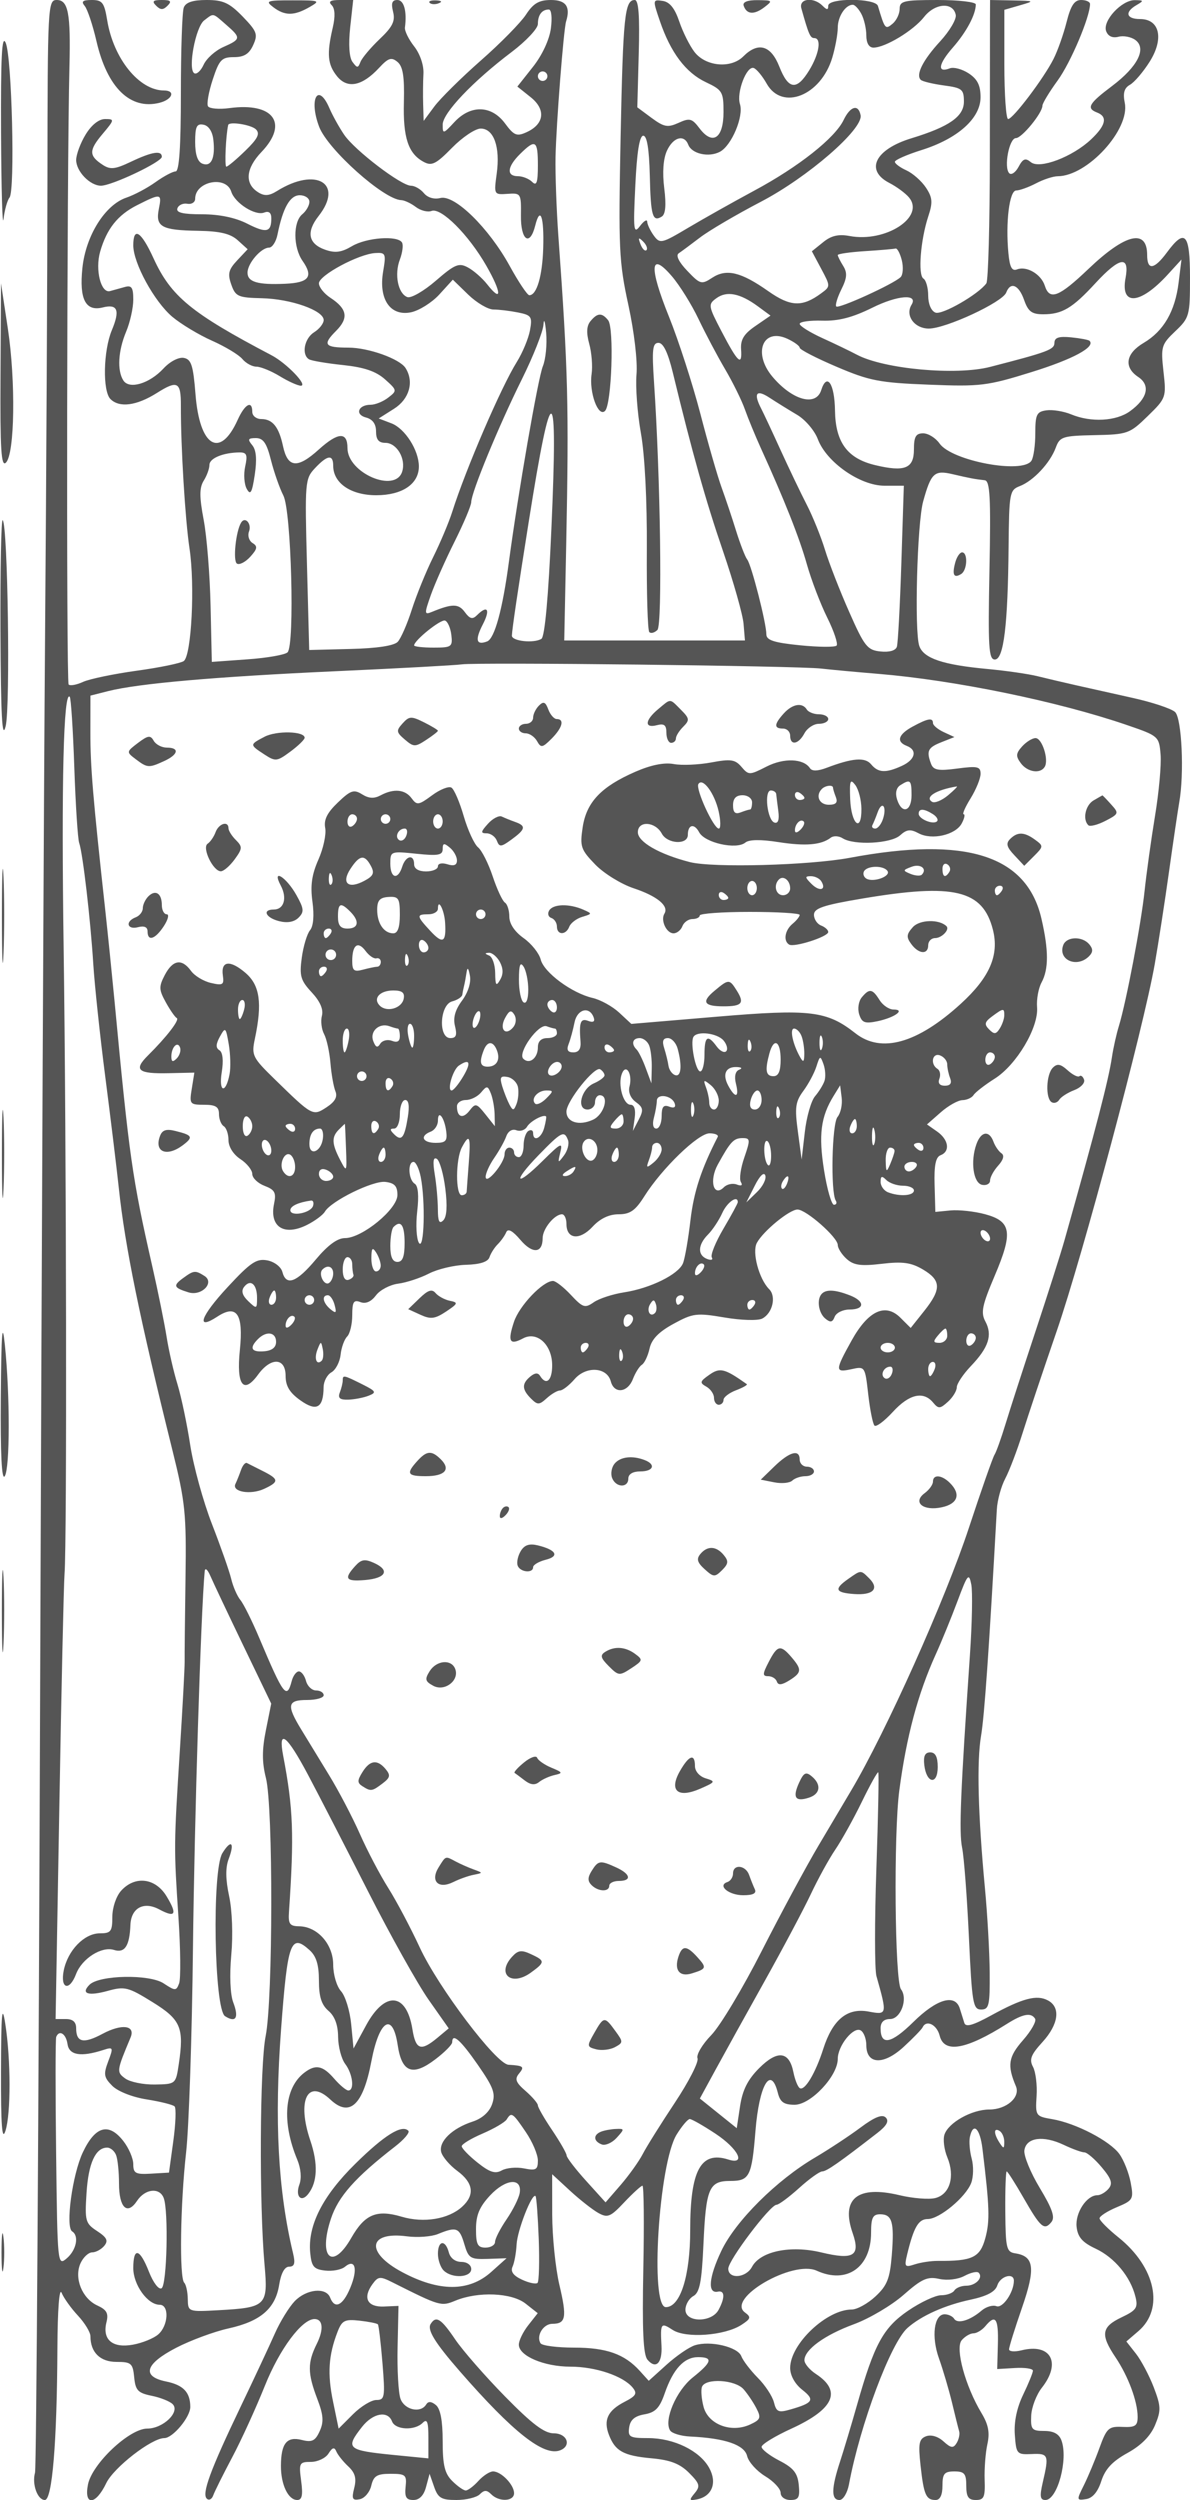 <svg xmlns="http://www.w3.org/2000/svg" version="1.0" width="250" height="525" viewBox="0 0 250 525" preserveAspectRatio="xMidYMid meet">
<g transform="translate(0,525) scale(0.01,-0.01)" fill="#555555" stroke="none">
<path d="M997 48825 c-2 -2021 -24 -6352 -50 -9625 -26 -3272 -73 -13262 -104 -22200 -31 -8938 -79 -16329 -107 -16425 -68 -242 51 -575 206 -575 155 0 255 1201 264 3190 4 813 40 1280 89 1160 45 -110 200 -326 344 -480 143 -154 261 -348 261 -432 0 -337 204 -538 547 -538 310 0 343 -29 372 -321 26 -276 79 -332 365 -390 184 -37 383 -116 443 -176 163 -163 -200 -513 -533 -513 -376 0 -1160 -739 -1246 -1175 -89 -452 163 -435 383 27 157 329 954 948 1221 948 179 0 548 443 546 656 -2 308 -147 459 -510 533 -519 106 -440 369 212 707 303 157 798 340 1100 407 674 149 985 416 1065 916 39 243 114 381 209 381 112 0 133 69 84 275 -317 1321 -396 2794 -253 4710 137 1837 203 2020 599 1662 141 -128 196 -308 196 -640 0 -339 54 -508 200 -634 133 -113 201 -298 203 -547 2 -207 69 -463 150 -570 158 -209 199 -556 65 -556 -45 0 -180 112 -299 250 -240 276 -389 305 -628 122 -419 -322 -476 -1032 -146 -1825 77 -184 94 -388 45 -521 -92 -249 37 -388 185 -200 195 248 210 635 44 1124 -285 843 -57 1309 421 860 405 -381 688 -118 862 802 166 873 447 1046 553 341 86 -577 314 -663 793 -297 194 147 352 307 352 356 0 204 174 51 540 -476 330 -476 376 -601 298 -824 -58 -165 -209 -300 -407 -365 -431 -140 -719 -419 -662 -640 26 -100 179 -279 339 -397 339 -250 372 -506 99 -753 -286 -260 -805 -345 -1268 -208 -527 156 -775 52 -1058 -443 -400 -700 -701 -418 -428 402 154 466 511 867 1344 1513 191 147 318 297 282 333 -136 137 -504 -92 -1114 -693 -690 -679 -1002 -1297 -948 -1870 28 -290 75 -346 314 -373 155 -18 342 18 416 80 218 180 276 -50 111 -444 -156 -373 -325 -455 -422 -204 -85 223 -498 181 -745 -75 -118 -124 -305 -427 -415 -675 -109 -247 -435 -945 -725 -1550 -636 -1328 -816 -1820 -706 -1922 45 -43 105 -13 134 67 28 80 207 439 398 799 191 359 500 1037 688 1505 308 770 778 1401 1043 1401 177 0 197 -219 49 -517 -199 -398 -197 -620 8 -1158 130 -341 141 -483 51 -680 -93 -205 -161 -238 -376 -184 -315 79 -436 -71 -438 -543 -2 -394 152 -718 342 -718 102 0 123 102 83 400 -50 377 -39 400 205 400 142 0 308 79 369 175 83 131 124 142 165 44 30 -71 142 -212 249 -312 145 -135 178 -251 127 -454 -58 -229 -39 -267 115 -237 101 19 211 147 243 285 49 206 119 249 405 249 317 0 343 -23 316 -275 -22 -215 14 -275 164 -275 126 0 219 95 266 275 l74 275 96 -275 c81 -233 152 -275 467 -275 205 0 426 54 492 120 93 93 147 93 240 0 166 -166 480 -151 480 23 0 177 -270 457 -442 457 -70 0 -208 -90 -308 -200 -100 -110 -219 -200 -265 -200 -47 0 -175 90 -285 200 -158 158 -200 333 -200 838 0 427 -47 676 -141 755 -97 80 -162 84 -206 12 -117 -189 -455 -113 -539 120 -44 124 -72 613 -61 1088 l19 863 -307 -13 c-349 -15 -449 183 -239 471 121 165 158 168 428 32 990 -497 1013 -504 1313 -380 476 197 1183 168 1475 -62 l255 -201 -198 -252 c-110 -139 -199 -323 -199 -409 0 -236 529 -462 1083 -462 526 0 1104 -194 1307 -438 103 -125 75 -175 -171 -302 -351 -181 -445 -380 -327 -690 131 -343 305 -440 892 -494 399 -36 599 -113 792 -306 225 -226 240 -280 119 -426 -122 -147 -116 -163 47 -131 319 63 430 350 256 663 -199 359 -742 624 -1280 624 -390 0 -429 22 -400 224 23 159 117 240 322 275 230 40 318 133 426 444 176 508 406 757 699 757 322 0 295 -102 -110 -426 -349 -278 -615 -901 -476 -1115 39 -60 228 -117 421 -126 733 -35 1139 -174 1196 -410 30 -124 200 -314 379 -423 179 -108 325 -265 325 -349 0 -86 89 -151 206 -151 172 0 201 53 175 316 -24 249 -110 357 -406 510 -206 106 -375 237 -375 290 0 53 281 225 625 382 896 410 1066 788 517 1148 -133 87 -242 217 -242 289 0 222 424 530 1039 756 324 119 794 397 1044 617 382 336 501 390 747 335 171 -37 393 -11 532 63 131 70 265 101 298 67 102 -101 -61 -273 -260 -273 -104 0 -216 -45 -250 -100 -34 -55 -159 -100 -279 -100 -119 0 -431 -146 -692 -324 -524 -358 -713 -706 -1073 -1976 -117 -412 -279 -952 -360 -1200 -183 -560 -186 -800 -9 -800 75 0 164 146 198 325 236 1264 880 2981 1233 3291 291 256 783 476 1323 591 347 75 519 167 561 300 62 195 348 275 348 98 0 -242 -235 -585 -366 -535 -78 30 -219 -12 -313 -93 -240 -206 -504 -285 -574 -173 -32 53 -123 96 -201 96 -224 0 -284 -468 -119 -929 83 -232 205 -646 272 -921 66 -275 134 -549 152 -609 17 -60 -8 -171 -54 -246 -70 -113 -119 -106 -276 36 -116 105 -261 147 -367 107 -147 -57 -165 -152 -115 -611 68 -619 115 -727 317 -727 93 0 144 105 144 300 0 253 39 300 250 300 211 0 250 -47 250 -300 0 -234 44 -300 201 -300 172 0 198 61 185 425 -8 234 18 571 58 750 53 242 21 409 -124 650 -340 565 -557 1360 -417 1529 67 80 178 146 247 146 69 0 182 68 250 150 214 258 278 168 264 -375 l-14 -525 375 22 c206 12 375 -13 375 -56 0 -43 -92 -270 -205 -504 -133 -275 -195 -573 -175 -843 29 -403 42 -418 355 -404 353 16 366 -18 233 -590 -69 -298 -58 -375 55 -375 252 0 482 855 337 1250 -50 137 -165 200 -362 200 -260 0 -287 31 -274 321 8 176 109 441 225 588 413 525 186 939 -430 784 -143 -35 -260 -26 -260 21 -1 47 121 438 270 868 290 837 259 1088 -141 1148 -184 28 -202 107 -208 875 -4 465 10 845 29 845 20 0 177 -247 350 -548 362 -632 438 -699 588 -517 83 100 24 275 -243 718 -194 322 -340 678 -323 791 38 269 396 318 826 114 183 -87 379 -158 434 -158 56 0 219 -140 363 -311 205 -244 237 -342 147 -450 -64 -77 -171 -139 -238 -139 -225 0 -469 -373 -435 -666 24 -214 122 -326 398 -455 398 -187 733 -589 837 -1007 59 -233 23 -287 -293 -437 -421 -201 -445 -362 -126 -837 270 -402 466 -929 466 -1253 0 -189 -51 -222 -318 -210 -291 14 -332 -24 -484 -442 -91 -252 -239 -604 -327 -782 -157 -314 -156 -323 46 -292 136 20 247 151 320 379 82 253 232 414 549 589 288 159 484 356 580 585 128 308 125 394 -27 794 -95 247 -263 564 -374 706 l-202 257 255 219 c545 469 360 1339 -417 1964 -221 177 -401 358 -401 403 0 45 163 150 361 233 345 144 358 168 293 518 -38 201 -144 471 -237 599 -199 276 -918 650 -1413 733 -346 59 -353 70 -327 484 15 233 -19 509 -75 614 -83 155 -44 255 198 520 340 372 388 730 116 875 -234 126 -533 47 -1192 -314 -385 -211 -536 -253 -565 -158 -22 72 -65 210 -96 306 -100 310 -484 197 -975 -287 -467 -459 -688 -502 -688 -132 0 127 69 194 198 194 226 0 382 426 230 626 -130 172 -156 3260 -35 4174 151 1137 389 2025 762 2850 125 275 332 782 461 1127 212 567 239 601 289 350 30 -152 17 -817 -28 -1477 -198 -2891 -232 -3721 -165 -4050 40 -193 104 -1036 143 -1875 65 -1395 86 -1525 257 -1525 166 0 185 84 180 775 -3 426 -48 1225 -100 1775 -146 1558 -174 2655 -81 3200 70 412 166 1782 331 4750 10 193 90 485 177 650 87 165 250 593 362 950 112 358 436 1325 720 2150 547 1588 1820 6353 2058 7700 77 440 213 1318 301 1950 89 633 185 1285 214 1450 108 601 54 1765 -87 1897 -75 71 -474 204 -887 296 -412 93 -952 213 -1200 268 -247 56 -607 140 -800 188 -192 48 -665 116 -1050 152 -942 87 -1347 223 -1437 484 -106 305 -45 2577 81 3034 166 600 235 663 619 573 361 -84 459 -103 674 -127 112 -12 130 -357 100 -1890 -32 -1616 -16 -1875 113 -1875 187 0 274 718 289 2377 11 1124 21 1182 236 1265 285 110 636 485 755 807 85 231 142 249 815 263 695 14 738 30 1116 399 387 377 393 394 332 937 -58 523 -44 568 248 846 297 282 309 326 309 1125 0 930 -104 1045 -484 531 -269 -364 -416 -383 -416 -56 0 559 -454 452 -1232 -290 -624 -595 -818 -669 -918 -354 -77 241 -380 420 -582 343 -109 -42 -155 43 -183 340 -62 648 21 1317 164 1317 70 0 257 67 415 149 157 83 363 150 458 150 624 3 1520 983 1408 1539 -42 208 -12 314 109 382 92 51 278 269 413 483 305 483 213 897 -200 897 -292 0 -330 145 -77 292 159 93 156 102 -33 105 -278 4 -686 -438 -603 -653 40 -106 135 -148 258 -116 106 28 266 -2 354 -67 244 -178 51 -561 -488 -967 -492 -370 -547 -468 -313 -558 223 -86 183 -268 -125 -560 -391 -371 -1085 -634 -1269 -481 -113 94 -166 74 -258 -99 -64 -120 -153 -179 -197 -132 -116 125 1 736 142 736 125 0 557 527 557 681 0 49 144 287 320 529 274 376 680 1335 680 1606 0 46 -85 84 -188 84 -141 0 -218 -118 -305 -465 -65 -256 -188 -605 -275 -775 -205 -406 -851 -1260 -953 -1260 -43 0 -79 516 -79 1147 l0 1147 325 94 c318 92 315 94 -150 103 l-475 9 -2 -375 c-1 -206 -2 -1522 -3 -2925 -1 -1402 -34 -2595 -73 -2650 -165 -230 -928 -669 -1069 -615 -90 34 -153 182 -153 356 0 163 -45 325 -100 359 -119 74 -61 811 102 1307 97 292 89 393 -48 601 -91 138 -275 301 -409 363 -135 61 -245 143 -245 181 0 39 252 150 561 247 762 240 1239 667 1239 1109 0 249 -65 380 -249 501 -137 90 -316 138 -397 106 -271 -104 -242 88 65 438 286 327 481 693 481 904 0 51 -360 93 -800 93 -716 0 -800 -20 -800 -188 0 -103 -67 -243 -149 -311 -152 -126 -162 -113 -307 374 -50 167 -1044 172 -1044 5 0 -93 -27 -93 -120 0 -190 190 -502 152 -445 -55 153 -547 187 -625 272 -625 156 0 104 -331 -106 -675 -263 -431 -437 -410 -628 75 -177 451 -446 527 -758 215 -260 -260 -790 -212 -1026 95 -101 132 -245 420 -319 640 -94 277 -201 410 -349 431 -210 31 -211 25 -58 -423 225 -661 543 -1084 966 -1284 348 -164 371 -204 371 -628 0 -552 -228 -706 -504 -341 -158 209 -207 222 -441 115 -228 -103 -304 -89 -565 103 l-301 223 30 1127 c22 797 -3 1127 -83 1127 -212 0 -246 -333 -298 -2882 -47 -2334 -34 -2618 163 -3522 123 -566 195 -1184 171 -1458 -23 -262 18 -816 92 -1232 82 -457 131 -1420 125 -2437 -6 -924 17 -1709 52 -1743 34 -35 111 -14 171 46 106 106 63 3200 -72 5203 -46 690 -31 825 94 825 101 0 199 -205 301 -625 411 -1694 689 -2685 1056 -3754 220 -644 414 -1328 430 -1521 l29 -350 -1898 0 -1898 0 42 2050 c57 2886 39 3610 -166 6450 -39 550 -66 1293 -59 1650 14 684 169 2679 222 2850 96 310 -3 450 -318 450 -252 -1 -370 -69 -525 -307 -110 -168 -537 -603 -950 -965 -412 -363 -851 -797 -975 -964 l-225 -303 -10 345 c-6 189 -3 481 6 648 9 178 -72 415 -195 572 -116 148 -203 326 -194 396 45 342 -20 578 -159 578 -112 0 -135 -66 -90 -247 49 -196 -10 -316 -283 -575 -189 -180 -370 -395 -402 -478 -51 -133 -70 -133 -168 0 -69 94 -86 366 -48 725 l63 575 -280 0 c-200 0 -249 -31 -172 -108 70 -70 78 -235 22 -475 -128 -552 -108 -772 91 -1019 218 -269 527 -207 883 177 194 209 259 230 386 125 115 -95 148 -305 135 -839 -20 -752 91 -1088 418 -1262 167 -90 259 -44 593 297 218 222 489 404 603 404 275 0 413 -387 336 -947 -60 -440 -58 -444 227 -424 281 20 288 9 282 -454 -7 -523 188 -661 300 -213 106 421 188 190 168 -473 -18 -589 -136 -989 -292 -989 -41 0 -227 278 -413 617 -439 798 -1156 1500 -1455 1425 -131 -33 -268 7 -347 102 -71 86 -193 156 -272 156 -206 0 -1181 744 -1403 1071 -104 153 -243 403 -308 554 -239 558 -440 199 -217 -388 181 -476 1362 -1531 1725 -1540 66 -2 203 -66 305 -143 101 -77 251 -115 331 -84 201 77 778 -499 1151 -1151 323 -563 333 -791 18 -390 -104 132 -286 291 -406 355 -189 102 -273 67 -674 -280 -252 -218 -521 -372 -598 -343 -196 75 -276 477 -156 790 55 146 75 307 44 357 -94 152 -745 104 -1052 -78 -221 -131 -353 -148 -565 -73 -351 124 -399 371 -135 706 538 685 -52 1039 -875 525 -163 -102 -263 -109 -393 -27 -290 181 -264 500 69 848 575 602 252 1045 -672 921 -218 -29 -421 -12 -452 38 -31 50 14 302 99 561 137 418 188 471 445 471 213 0 321 67 405 253 103 226 80 288 -221 600 -280 287 -409 347 -757 347 -290 0 -438 -49 -480 -158 -34 -87 -61 -897 -61 -1800 0 -1124 -35 -1642 -110 -1642 -60 0 -250 -101 -423 -225 -173 -124 -448 -270 -611 -325 -449 -151 -855 -800 -925 -1479 -68 -658 67 -918 430 -827 311 78 364 -59 188 -480 -179 -429 -196 -1277 -29 -1444 189 -189 550 -141 977 128 432 273 505 234 503 -264 -3 -861 90 -2398 181 -3000 117 -770 42 -2245 -120 -2366 -61 -45 -506 -137 -988 -203 -483 -67 -989 -172 -1126 -234 -136 -63 -273 -88 -305 -56 -51 51 -37 10876 17 12975 28 1122 -25 1400 -267 1400 -186 0 -192 -118 -195 -3675z m17099 3382 c57 -107 104 -309 104 -450 0 -162 56 -257 150 -257 248 0 838 357 1063 643 231 295 614 319 666 43 17 -90 -129 -337 -324 -550 -364 -395 -521 -704 -412 -812 33 -34 251 -86 484 -118 385 -51 423 -81 423 -341 0 -311 -310 -527 -1100 -768 -765 -233 -983 -671 -468 -938 156 -80 342 -218 415 -306 342 -411 -492 -951 -1249 -809 -233 43 -386 8 -556 -131 l-236 -190 197 -369 c196 -367 196 -369 -3 -515 -396 -292 -644 -281 -1109 46 -574 404 -880 478 -1179 282 -224 -147 -252 -139 -522 144 -177 184 -247 325 -182 369 57 38 259 188 448 332 189 145 764 482 1277 750 986 514 2153 1526 2097 1818 -46 240 -216 193 -357 -100 -181 -378 -946 -983 -1873 -1481 -440 -237 -1065 -588 -1390 -781 -562 -334 -595 -342 -725 -165 -74 102 -136 233 -138 291 -2 58 -70 17 -152 -91 -134 -177 -144 -91 -98 850 33 703 88 1047 167 1047 78 0 123 -274 137 -827 20 -862 58 -991 252 -871 79 49 96 241 52 594 -42 332 -21 619 56 788 131 287 362 352 449 126 74 -192 432 -271 665 -147 246 132 503 742 420 1002 -76 241 139 807 289 757 59 -20 182 -168 273 -329 324 -576 1139 -253 1378 547 63 211 115 493 115 627 0 236 162 483 316 483 43 0 124 -87 180 -193z m-6523 -305 c-32 -238 -184 -564 -379 -809 l-325 -411 278 -222 c326 -259 290 -566 -86 -737 -205 -93 -263 -69 -451 185 -285 385 -723 396 -1065 27 -233 -251 -245 -254 -245 -52 0 242 635 910 1448 1524 303 229 552 494 552 588 0 192 85 305 230 305 55 0 73 -172 43 -398z m-6824 80 c319 -277 315 -305 -56 -469 -170 -75 -356 -242 -415 -372 -59 -129 -148 -210 -197 -179 -139 86 28 972 209 1110 205 156 169 163 459 -90z m6751 -1082 c0 -55 -45 -100 -100 -100 -55 0 -100 45 -100 100 0 55 45 100 100 100 55 0 100 -45 100 -100z m-7018 -1334 c44 -383 -43 -575 -228 -504 -103 40 -154 191 -154 456 0 324 32 391 175 363 107 -20 188 -142 207 -315z m895 217 c90 -90 38 -196 -225 -450 -188 -183 -367 -333 -397 -333 -40 0 -11 655 39 875 19 80 485 6 583 -92z m5923 -753 c0 -366 -27 -443 -120 -350 -66 66 -201 120 -300 120 -245 0 -226 197 45 465 325 322 375 290 375 -235z m-6442 -554 c76 -241 503 -513 691 -440 100 38 151 -3 151 -122 0 -294 -103 -316 -508 -110 -247 126 -585 196 -946 196 -407 0 -551 35 -519 125 24 69 118 112 208 96 91 -17 165 31 165 105 0 366 648 494 758 150z m-1521 -364 c-75 -375 55 -447 827 -459 460 -8 678 -60 831 -199 l208 -188 -220 -234 c-182 -194 -204 -283 -124 -508 88 -251 142 -275 643 -287 610 -14 1298 -257 1298 -458 0 -72 -90 -187 -200 -256 -206 -128 -271 -468 -109 -568 51 -31 371 -85 713 -121 447 -47 694 -131 884 -300 256 -229 258 -238 68 -384 -107 -83 -273 -150 -369 -150 -263 0 -338 -206 -97 -268 139 -37 210 -136 210 -294 0 -170 56 -238 196 -238 241 0 437 -337 353 -604 -146 -460 -1149 -29 -1149 494 0 347 -196 337 -602 -29 -450 -408 -655 -388 -753 72 -86 402 -219 567 -457 567 -104 0 -188 68 -188 150 0 252 -156 167 -307 -167 -372 -826 -800 -565 -886 538 -48 607 -88 733 -245 763 -108 20 -290 -74 -428 -223 -296 -319 -720 -444 -843 -250 -133 209 -109 622 59 1024 83 197 150 500 150 673 0 253 -35 305 -175 266 -96 -27 -237 -66 -314 -87 -191 -51 -316 447 -207 828 138 479 367 769 774 975 505 255 525 252 459 -78z m3163 150 c0 -76 -67 -194 -150 -262 -196 -163 -192 -696 7 -980 231 -330 135 -457 -364 -479 -580 -26 -793 37 -793 233 0 195 285 526 453 526 67 0 147 124 177 275 113 561 262 825 468 825 111 0 202 -62 202 -138z m7081 -1015 c-31 -30 -87 25 -125 124 -54 142 -42 154 56 56 69 -68 99 -149 69 -180z m5364 -211 c36 -146 25 -306 -24 -355 -143 -143 -1299 -670 -1352 -617 -26 27 22 187 106 357 120 240 129 350 40 493 -63 101 -115 204 -115 230 0 25 259 62 575 82 316 20 604 45 639 55 35 10 94 -100 131 -245z m-10896 -239 c-98 -580 149 -942 582 -856 172 35 441 203 598 374 l284 312 323 -314 c178 -172 417 -313 531 -313 115 0 346 -28 516 -62 281 -56 303 -87 251 -375 -32 -172 -156 -470 -276 -663 -329 -526 -1071 -2245 -1358 -3150 -70 -220 -250 -647 -400 -950 -150 -302 -351 -797 -448 -1100 -96 -302 -230 -608 -296 -678 -76 -82 -436 -137 -990 -150 l-870 -22 -47 1794 c-46 1736 -41 1802 169 2025 261 278 382 294 382 50 0 -365 371 -619 904 -619 547 0 896 236 896 605 0 339 -292 797 -577 905 l-267 102 322 204 c323 204 425 567 242 855 -123 194 -780 429 -1200 429 -503 0 -549 62 -260 351 269 269 236 463 -118 695 -133 87 -242 224 -242 304 0 168 835 616 1184 636 219 13 229 -11 165 -389z m6626 -997 c144 -302 394 -775 556 -1050 162 -275 351 -657 419 -850 68 -192 217 -552 329 -800 497 -1090 815 -1892 972 -2450 93 -330 286 -835 429 -1122 142 -287 230 -551 195 -586 -35 -35 -381 -32 -769 7 -548 55 -706 107 -706 230 0 235 -312 1455 -402 1571 -43 55 -147 325 -233 600 -85 275 -223 686 -306 914 -83 228 -284 926 -446 1550 -163 625 -459 1539 -657 2031 -425 1052 -402 1391 58 855 165 -192 417 -597 561 -900z m8971 861 c-112 -594 311 -558 889 76 l286 313 -60 -483 c-74 -605 -315 -1020 -735 -1268 -377 -223 -423 -510 -113 -716 261 -174 195 -451 -173 -718 -290 -211 -818 -240 -1236 -67 -157 65 -391 103 -520 85 -206 -29 -234 -87 -234 -483 0 -247 -36 -506 -81 -575 -184 -284 -1674 -5 -1931 362 -82 117 -237 213 -344 213 -154 0 -194 -70 -194 -343 0 -396 -196 -473 -817 -324 -581 139 -831 479 -841 1144 -8 568 -170 807 -290 429 -111 -349 -606 -212 -1023 282 -417 493 -207 1035 310 799 143 -66 261 -151 261 -189 0 -39 349 -219 775 -400 690 -295 902 -336 1937 -376 1086 -43 1226 -26 2162 265 869 270 1347 528 1215 656 -21 21 -196 54 -387 73 -258 25 -349 -5 -350 -116 -2 -141 -133 -191 -1352 -505 -714 -184 -2232 -45 -2800 257 -137 73 -464 230 -725 349 -261 119 -475 253 -475 298 0 45 214 75 475 67 342 -10 636 67 1049 271 533 265 971 298 826 63 -139 -226 60 -500 363 -500 359 0 1548 553 1626 756 90 236 264 164 376 -156 85 -242 161 -300 401 -300 399 0 613 127 1099 655 507 549 720 586 631 106z m-7727 -592 l268 -197 -318 -219 c-240 -164 -314 -285 -300 -488 26 -368 -67 -282 -411 377 -280 537 -285 566 -108 695 217 159 496 105 869 -168z m-4514 -1258 c-101 -245 -521 -2667 -714 -4111 -133 -998 -300 -1610 -457 -1670 -230 -88 -260 30 -89 361 161 312 96 410 -125 189 -92 -92 -150 -78 -255 66 -131 179 -264 180 -689 5 -163 -67 -165 -45 -24 355 83 235 308 741 500 1124 191 383 348 755 348 826 0 199 576 1597 1062 2576 241 486 446 1003 455 1150 10 148 35 71 57 -171 21 -241 -10 -556 -69 -700z m5340 -1022 c172 -101 368 -331 436 -511 180 -483 888 -978 1398 -978 l409 0 -52 -1625 c-29 -894 -71 -1684 -94 -1756 -25 -81 -158 -120 -345 -100 -275 28 -337 106 -657 831 -195 440 -423 1025 -507 1300 -84 275 -257 703 -384 950 -128 248 -375 765 -551 1150 -175 385 -359 778 -409 874 -165 320 -98 405 177 224 147 -96 407 -257 579 -359z m-5161 -2390 c-63 -1439 -139 -2271 -210 -2315 -160 -99 -625 -48 -620 68 4 133 127 963 355 2398 485 3063 616 3021 475 -151z m-5891 1436 c65 -256 182 -589 260 -741 167 -322 242 -3139 88 -3293 -52 -52 -430 -118 -842 -147 l-749 -54 -26 1175 c-14 646 -79 1459 -145 1807 -92 489 -91 675 1 824 66 105 120 254 120 331 0 140 289 259 633 262 151 1 171 -51 118 -295 -36 -163 -21 -375 33 -471 78 -141 111 -82 168 297 48 322 32 519 -53 621 -102 124 -89 149 77 149 155 0 227 -105 317 -465z m3789 -3668 c29 -251 7 -267 -375 -267 -224 0 -407 21 -407 46 0 105 556 552 649 522 56 -19 115 -154 133 -301z m7768 -707 c220 -25 760 -75 1200 -111 1602 -132 3770 -577 5212 -1071 680 -232 688 -240 720 -623 18 -213 -35 -796 -118 -1296 -82 -500 -179 -1201 -217 -1559 -71 -684 -386 -2341 -542 -2850 -51 -165 -116 -457 -145 -650 -71 -478 -333 -1488 -998 -3850 -78 -275 -350 -1130 -605 -1900 -255 -770 -539 -1647 -631 -1950 -92 -302 -197 -595 -233 -650 -36 -55 -277 -742 -536 -1528 -494 -1504 -1745 -4294 -2475 -5522 -114 -193 -421 -710 -682 -1150 -261 -440 -799 -1438 -1196 -2218 -396 -780 -874 -1576 -1061 -1769 -188 -193 -318 -412 -289 -487 29 -75 -185 -494 -476 -932 -290 -437 -594 -922 -674 -1077 -80 -155 -289 -447 -464 -650 l-318 -367 -407 450 c-224 247 -409 488 -411 535 -2 48 -139 286 -304 531 -165 244 -300 479 -300 521 0 42 -116 178 -257 301 -208 180 -235 252 -138 368 119 144 94 165 -223 184 -257 15 -1472 1620 -1862 2460 -191 413 -489 975 -662 1250 -174 275 -444 789 -600 1143 -157 354 -448 909 -647 1233 -198 325 -462 756 -584 957 -311 510 -289 617 123 617 193 0 350 45 350 100 0 55 -72 100 -159 100 -88 0 -183 90 -212 200 -29 110 -96 200 -150 200 -54 0 -121 -90 -150 -200 -104 -397 -171 -308 -681 900 -151 358 -330 718 -398 800 -68 83 -155 283 -193 445 -39 162 -221 679 -404 1150 -183 470 -388 1215 -456 1655 -67 440 -188 1015 -268 1278 -81 263 -184 713 -229 1000 -46 287 -180 950 -299 1472 -424 1866 -484 2286 -797 5600 -50 523 -137 1378 -194 1900 -258 2349 -312 2999 -311 3721 l1 771 375 95 c632 160 2262 303 4775 417 1320 60 2513 125 2650 144 341 48 7051 -31 7550 -88z m-15689 -2074 c27 -790 73 -1503 102 -1586 76 -215 239 -1614 297 -2550 28 -440 140 -1498 250 -2350 110 -852 239 -1910 286 -2350 131 -1233 440 -2742 1125 -5500 272 -1096 296 -1330 276 -2700 -12 -825 -20 -1612 -18 -1750 1 -137 -44 -970 -100 -1850 -127 -2002 -128 -2042 -30 -3515 44 -669 50 -1292 14 -1386 -61 -161 -80 -161 -327 1 -299 196 -1351 175 -1556 -30 -189 -189 -27 -242 386 -128 354 98 427 80 934 -234 600 -371 671 -538 555 -1311 -62 -413 -65 -415 -502 -422 -242 -4 -521 53 -621 126 -187 136 -184 157 111 861 108 257 -182 295 -588 78 -400 -214 -555 -182 -555 116 0 132 -69 194 -216 194 l-216 0 79 4475 c43 2461 92 4655 109 4875 52 663 39 9037 -19 13150 -49 3462 -2 5398 128 5268 26 -25 69 -692 96 -1482z m3553 -18449 l584 -1213 -112 -558 c-83 -413 -83 -674 1 -1006 153 -607 148 -4647 -6 -5417 -123 -617 -138 -3522 -23 -4809 76 -853 35 -893 -958 -948 -648 -36 -650 -35 -655 235 -2 149 -36 303 -75 342 -104 104 -82 1652 40 2737 59 522 124 2458 144 4300 30 2663 165 7010 246 7900 8 87 59 45 122 -100 59 -137 371 -796 692 -1463z m1359 -2712 c226 -426 793 -1527 1260 -2446 467 -919 1039 -1942 1271 -2273 l423 -602 -239 -199 c-347 -289 -455 -252 -524 182 -124 773 -580 809 -975 77 l-262 -483 -49 510 c-27 281 -123 593 -213 693 -92 101 -165 349 -165 556 0 431 -331 803 -716 808 -197 2 -231 49 -213 302 110 1618 90 2170 -121 3275 -113 589 74 446 523 -400z m11938 -1975 c-38 -1100 -37 -2112 2 -2250 228 -809 226 -816 -165 -743 -449 84 -756 -169 -953 -785 -163 -510 -389 -887 -493 -823 -42 26 -102 177 -134 336 -88 440 -334 469 -719 84 -240 -240 -350 -459 -401 -796 l-70 -465 -387 311 -388 312 332 609 c183 336 647 1173 1031 1860 384 688 820 1509 969 1825 149 316 379 735 512 931 133 196 385 648 559 1006 174 357 329 635 345 619 16 -17 -2 -931 -40 -2031z m3335 -3144 c32 -52 -83 -255 -255 -451 -308 -351 -335 -526 -148 -967 97 -230 -198 -488 -560 -488 -369 0 -862 -277 -942 -529 -33 -102 -5 -317 61 -476 165 -399 54 -777 -252 -854 -135 -34 -473 -7 -750 59 -887 213 -1239 -71 -987 -796 167 -478 20 -568 -659 -405 -649 156 -1281 24 -1456 -303 -126 -236 -498 -264 -498 -38 0 177 881 1342 1014 1342 47 0 260 158 473 350 213 193 432 350 486 350 91 0 356 185 1159 808 198 153 250 250 176 324 -74 74 -233 11 -532 -212 -234 -175 -662 -456 -949 -626 -813 -477 -1677 -1337 -1975 -1967 -263 -556 -292 -898 -71 -852 147 31 153 -125 15 -382 -145 -271 -696 -270 -696 2 0 107 75 237 167 288 132 74 175 295 211 1080 53 1187 117 1337 565 1337 403 0 451 95 528 1050 78 969 323 1386 470 800 49 -195 127 -250 354 -250 338 0 905 603 905 962 0 280 333 691 484 598 64 -39 116 -179 116 -309 0 -408 362 -424 784 -36 200 184 379 369 398 410 78 168 300 59 359 -175 94 -375 552 -295 1409 246 340 215 512 246 596 110z m-20328 -531 c34 -236 280 -277 752 -125 210 68 215 56 103 -240 -102 -271 -91 -336 86 -513 117 -117 423 -238 724 -285 287 -46 550 -111 585 -147 35 -35 23 -362 -27 -727 l-91 -663 -375 -22 c-327 -19 -375 6 -375 199 0 122 -95 342 -212 490 -306 389 -588 309 -848 -242 -221 -468 -369 -1570 -224 -1660 149 -92 89 -391 -112 -564 -195 -166 -197 -143 -225 2203 -16 1304 -15 2405 2 2446 64 156 206 66 237 -150z m9628 -1848 c140 -205 254 -474 254 -598 0 -194 -39 -216 -290 -166 -160 32 -371 13 -469 -42 -138 -77 -253 -40 -510 165 -182 145 -331 299 -331 343 0 43 198 163 439 266 241 104 469 237 506 297 99 160 124 143 401 -265z m3987 -36 c478 -317 649 -662 267 -541 -579 184 -800 -226 -800 -1481 0 -963 -207 -1619 -512 -1619 -337 0 -148 3018 227 3624 111 180 235 326 276 326 41 0 285 -139 542 -309z m5607 -316 c149 -1226 158 -1510 61 -1872 -111 -411 -270 -488 -1001 -482 -137 1 -354 -31 -480 -72 -213 -69 -225 -54 -161 213 138 568 237 738 431 738 246 0 800 460 914 759 47 125 52 354 10 509 -42 155 -59 361 -38 457 70 317 211 183 264 -250z m458 144 c-1 -146 -14 -148 -98 -19 -127 196 -127 328 0 250 55 -34 99 -138 98 -231z m-18659 -277 c34 -87 61 -355 61 -594 0 -511 173 -677 380 -365 169 254 472 286 559 59 104 -270 68 -1826 -44 -1895 -59 -37 -173 112 -265 344 -194 495 -330 527 -330 78 0 -351 301 -769 554 -769 205 0 185 -435 -29 -622 -96 -84 -338 -182 -536 -217 -428 -77 -644 108 -552 473 46 185 6 260 -191 350 -322 147 -495 579 -354 888 57 125 167 228 244 228 77 0 191 62 254 137 89 108 57 175 -149 310 -247 161 -261 212 -223 802 40 625 189 951 434 951 69 0 154 -71 187 -158z m10130 -1214 c196 -109 256 -85 547 225 181 191 352 347 381 347 29 0 37 -789 18 -1753 -25 -1272 -2 -1792 86 -1899 176 -211 315 -76 296 287 -26 481 -14 499 234 337 277 -182 1097 -121 1446 106 197 128 207 162 73 260 -398 292 1002 1107 1508 877 630 -288 1142 70 1142 798 0 313 36 387 189 387 255 0 301 -162 246 -859 -40 -493 -96 -636 -343 -866 -162 -151 -387 -275 -499 -275 -528 0 -1293 -725 -1293 -1227 0 -158 99 -336 253 -458 271 -213 233 -276 -248 -414 -251 -72 -295 -53 -346 151 -33 128 -185 360 -340 515 -154 156 -309 359 -345 452 -73 196 -654 333 -976 230 -121 -38 -389 -222 -595 -408 l-374 -338 -189 209 c-320 353 -701 488 -1379 488 -357 0 -674 41 -705 91 -97 156 57 409 249 409 284 0 308 134 147 817 -82 348 -150 1013 -151 1478 l-1 846 375 -346 c206 -190 474 -400 594 -467z m-1651 418 c-18 -108 -142 -356 -275 -551 -134 -196 -243 -410 -243 -475 0 -66 -90 -120 -200 -120 -166 0 -200 67 -200 389 0 294 73 468 297 708 328 351 675 378 621 49z m400 -964 c17 -476 6 -891 -25 -923 -32 -31 -178 -1 -325 67 -184 85 -247 171 -200 274 38 83 76 293 85 467 16 300 325 1088 398 1015 19 -19 49 -424 67 -900z m-1564 -107 c88 -299 127 -324 492 -312 l396 14 -323 -289 c-466 -417 -1092 -418 -1868 -4 -779 415 -721 861 97 753 221 -29 515 -8 652 48 391 160 452 137 554 -210z m-1815 -1687 c18 -21 61 -387 96 -813 58 -718 48 -775 -129 -775 -105 0 -326 -135 -491 -300 l-301 -301 -117 567 c-121 581 -96 974 93 1462 94 243 150 272 462 238 195 -22 369 -56 387 -78z m7683 -1363 c84 -96 205 -276 269 -400 103 -199 87 -239 -135 -341 -395 -180 -874 1 -974 368 -44 164 -60 354 -35 423 70 189 698 153 875 -50z m-7386 -675 c69 -180 476 -198 644 -30 93 93 120 24 120 -313 l0 -433 -723 71 c-986 98 -1029 135 -670 592 229 290 540 346 629 113z"/>
<path d="M2800 47347 c0 -373 441 -1180 820 -1500 182 -153 557 -379 834 -502 277 -123 564 -296 637 -384 74 -89 207 -161 296 -161 90 -1 310 -91 490 -200 180 -110 380 -200 443 -200 156 0 -299 473 -615 639 -1687 886 -2112 1235 -2479 2035 -260 569 -426 675 -426 273z"/>
<path d="M5066 41526 c-112 -182 -176 -808 -88 -862 52 -33 178 32 280 144 150 166 159 220 48 288 -74 46 -108 154 -75 241 62 162 -80 326 -165 189z"/>
<path d="M11322 37682 c-67 -67 -122 -180 -122 -252 0 -71 -67 -130 -150 -130 -82 0 -150 -45 -150 -100 0 -55 65 -100 145 -100 80 0 186 -74 237 -163 82 -147 113 -142 305 50 228 228 278 413 110 413 -57 0 -137 91 -178 202 -59 159 -101 176 -197 80z"/>
<path d="M13825 37606 c-279 -233 -292 -405 -25 -335 153 40 200 3 200 -159 0 -117 45 -212 100 -212 55 0 100 42 100 93 0 51 69 162 154 246 138 138 133 174 -50 357 -242 242 -201 242 -479 10z"/>
<path d="M16465 37517 c-205 -227 -209 -317 -15 -317 83 0 150 -67 150 -150 0 -214 174 -185 300 50 59 110 195 200 304 200 108 0 196 45 196 100 0 55 -87 100 -194 100 -107 0 -222 45 -256 100 -95 154 -302 119 -485 -83z"/>
<path d="M8458 37309 c-138 -153 -134 -185 47 -340 185 -158 217 -159 447 -8 136 89 248 176 248 193 0 17 -132 97 -294 178 -265 132 -310 130 -448 -23z"/>
<path d="M19175 37243 c-305 -166 -353 -319 -125 -407 229 -88 179 -291 -105 -420 -338 -154 -495 -146 -644 33 -128 154 -389 134 -935 -73 -188 -71 -307 -74 -350 -8 -136 205 -548 220 -914 33 -357 -182 -374 -182 -525 -5 -134 156 -226 169 -637 92 -264 -49 -618 -64 -785 -33 -199 37 -478 -18 -805 -161 -720 -313 -1029 -639 -1109 -1166 -61 -407 -39 -470 264 -783 181 -187 544 -411 805 -498 497 -165 748 -372 648 -534 -85 -138 42 -413 192 -413 71 0 155 68 186 150 32 83 127 150 211 150 84 0 153 34 153 75 0 41 473 75 1050 75 578 0 1050 -28 1050 -63 0 -34 -67 -119 -150 -187 -161 -134 -199 -358 -72 -436 105 -65 822 165 822 264 0 43 -67 104 -150 136 -82 31 -150 133 -150 226 0 137 197 203 1025 342 1920 323 2521 179 2734 -655 136 -533 -67 -1002 -674 -1556 -914 -834 -1673 -1046 -2215 -619 -599 471 -947 513 -2904 348 l-1803 -152 -256 238 c-142 131 -392 269 -557 307 -437 101 -1023 535 -1091 808 -33 130 -194 332 -359 449 -189 135 -300 301 -300 451 0 130 -42 263 -92 294 -51 32 -166 278 -256 548 -90 271 -228 546 -308 612 -81 67 -216 362 -302 656 -85 295 -201 564 -258 599 -57 35 -241 -38 -409 -163 -280 -207 -317 -212 -427 -62 -137 188 -375 211 -652 63 -136 -73 -249 -67 -390 22 -173 107 -240 85 -509 -173 -225 -215 -298 -363 -265 -535 25 -131 -39 -430 -143 -664 -139 -314 -172 -545 -125 -885 39 -287 20 -512 -50 -597 -63 -75 -141 -334 -174 -576 -52 -384 -26 -477 208 -729 176 -189 250 -358 215 -491 -29 -111 -9 -284 45 -385 54 -100 114 -374 134 -608 19 -235 67 -502 105 -595 47 -116 -9 -218 -184 -333 -292 -191 -297 -189 -1090 585 -470 458 -492 503 -419 850 159 751 106 1125 -195 1384 -326 280 -523 257 -477 -56 28 -193 -1 -212 -250 -154 -155 35 -344 149 -419 253 -193 265 -382 235 -551 -86 -127 -244 -125 -309 22 -575 91 -165 195 -313 229 -329 69 -32 -213 -398 -604 -785 -310 -307 -214 -389 441 -373 l533 12 -54 -337 c-53 -324 -42 -338 258 -338 243 0 313 -43 313 -194 0 -107 45 -222 100 -256 55 -34 100 -166 100 -294 0 -138 102 -300 250 -397 137 -90 250 -231 250 -314 0 -82 116 -194 258 -248 215 -82 248 -144 200 -373 -103 -488 208 -689 692 -447 165 83 334 208 375 278 132 225 1008 655 1270 625 194 -23 254 -88 254 -275 1 -296 -740 -905 -1102 -905 -159 0 -361 -149 -613 -450 -404 -483 -623 -564 -702 -260 -28 106 -167 213 -316 242 -226 43 -352 -41 -834 -561 -571 -615 -677 -922 -216 -620 408 267 551 56 473 -701 -76 -740 74 -941 384 -515 270 370 577 355 577 -28 0 -214 84 -353 310 -514 341 -243 485 -161 488 277 1 121 75 261 164 311 89 50 176 215 193 367 16 153 78 325 138 385 59 59 107 260 107 448 0 280 30 329 171 275 111 -43 226 7 327 141 85 114 296 224 467 246 171 22 461 117 644 211 183 95 533 178 778 185 297 8 463 61 496 159 27 82 105 205 174 273 69 69 149 182 178 252 36 85 133 33 298 -161 255 -300 467 -283 467 37 0 196 248 501 407 501 51 0 93 -91 93 -203 0 -321 277 -351 548 -59 159 172 347 262 546 262 242 0 352 76 542 377 371 588 1131 1323 1369 1323 116 0 194 -34 173 -75 -348 -679 -503 -1152 -573 -1751 -46 -398 -117 -805 -157 -903 -95 -234 -685 -525 -1236 -610 -240 -37 -528 -131 -639 -209 -184 -128 -228 -114 -478 153 -151 162 -321 295 -377 295 -213 0 -709 -520 -821 -860 -137 -414 -91 -497 191 -346 296 158 612 -135 612 -566 0 -321 -124 -431 -253 -223 -44 72 -109 68 -206 -12 -182 -151 -178 -270 13 -462 140 -139 172 -138 333 7 98 89 223 162 278 162 54 0 192 107 306 238 244 281 682 254 761 -48 70 -267 355 -237 464 50 51 132 136 268 190 301 54 34 126 186 160 339 42 195 192 350 502 519 410 224 486 233 1072 134 351 -60 702 -70 793 -23 216 111 300 463 146 617 -214 215 -364 776 -259 972 132 247 685 701 854 701 182 0 846 -585 846 -745 0 -68 84 -200 186 -292 148 -134 297 -155 738 -103 440 52 617 27 865 -119 385 -228 391 -413 27 -871 l-284 -357 -214 213 c-317 318 -679 150 -1027 -476 -352 -634 -353 -679 -4 -603 285 63 286 60 353 -529 37 -325 96 -620 131 -655 35 -36 208 94 385 286 343 375 641 445 846 198 113 -136 147 -134 312 16 102 92 186 229 186 303 0 75 134 276 297 447 372 389 457 649 305 934 -101 188 -71 336 194 960 389 914 353 1145 -203 1295 -223 60 -549 95 -724 79 l-319 -31 -16 568 c-12 408 23 583 125 622 207 79 172 327 -72 498 l-213 149 288 253 c158 140 364 255 457 257 93 2 198 50 234 107 35 57 235 212 443 344 460 290 925 1074 891 1500 -14 166 29 400 94 520 151 278 151 679 -2 1339 -308 1334 -1579 1738 -4029 1279 -853 -159 -2875 -213 -3357 -90 -643 165 -1093 423 -1093 627 0 248 366 227 503 -29 118 -219 547 -241 547 -27 0 219 134 250 238 55 119 -223 783 -370 970 -216 77 65 324 68 695 10 569 -89 901 -61 1100 93 57 44 170 38 250 -13 240 -152 1013 -112 1206 62 139 126 218 135 389 43 279 -149 776 -36 906 207 57 106 75 192 41 192 -34 0 32 152 147 337 114 185 208 416 208 513 0 153 -64 167 -489 111 -395 -53 -500 -34 -550 95 -104 273 -70 345 214 457 l275 109 -225 104 c-124 58 -225 143 -225 189 0 119 -107 101 -425 -72z m-1078 -1726 c5 -517 -215 -329 -236 201 -15 389 1 436 107 297 69 -91 127 -315 129 -498z m-3000 -53 c45 -200 47 -364 4 -364 -110 0 -492 832 -429 935 89 145 339 -191 425 -571z m4053 336 c0 -345 -204 -403 -304 -88 -42 134 -17 245 68 299 211 133 236 111 236 -211z m-1650 158 c0 -23 27 -113 61 -200 43 -113 1 -158 -150 -158 -202 0 -285 193 -144 333 73 74 233 91 233 25z m2415 -161 c-130 -108 -280 -169 -334 -135 -160 99 84 251 519 323 28 5 -56 -80 -185 -188z m-3608 28 c4 -41 23 -202 44 -356 24 -185 -4 -268 -82 -243 -150 50 -220 674 -75 674 58 0 109 -34 113 -75z m593 -81 c0 -24 -45 -44 -100 -44 -55 0 -100 48 -100 106 0 58 45 78 100 44 55 -34 100 -82 100 -106z m-1100 -94 c0 -82 -19 -150 -42 -150 -23 0 -113 -27 -200 -61 -113 -43 -158 -1 -158 150 0 144 63 211 200 211 111 0 200 -67 200 -150z m2752 -342 c-36 -115 -110 -208 -165 -208 -54 0 -81 34 -58 75 22 41 71 160 108 264 91 255 199 132 115 -131z m1045 96 c81 -51 121 -119 89 -151 -78 -79 -386 47 -386 158 0 114 110 111 297 -7z m-12097 -98 c0 -52 -45 -122 -100 -156 -55 -34 -100 8 -100 94 0 86 45 156 100 156 55 0 100 -42 100 -94z m700 -6 c0 -55 -45 -100 -100 -100 -55 0 -100 45 -100 100 0 55 45 100 100 100 55 0 100 -45 100 -100z m1100 -50 c0 -82 -45 -150 -100 -150 -55 0 -100 68 -100 150 0 83 45 150 100 150 55 0 100 -67 100 -150z m7518 -172 c-71 -71 -118 -77 -118 -15 0 134 118 252 185 185 28 -28 -2 -105 -67 -170z m-8282 -127 c-31 -83 -98 -125 -148 -94 -105 65 -21 243 115 243 50 0 65 -67 33 -149z m1064 -520 c0 -99 -63 -124 -200 -81 -115 36 -200 18 -200 -43 0 -59 -112 -107 -250 -107 -156 0 -250 57 -250 150 0 219 -176 184 -250 -50 -91 -287 -250 -247 -250 64 0 260 8 263 550 207 455 -47 550 -30 550 98 0 127 28 133 150 31 83 -68 150 -190 150 -269z m-1808 -116 c80 -149 53 -211 -137 -312 -339 -182 -491 -51 -292 252 192 293 296 308 429 60z m11573 -184 c-31 -30 -137 -23 -236 17 -167 69 -166 79 21 149 188 72 337 -43 215 -166z m581 62 c-86 -139 -146 -113 -146 63 0 86 46 128 102 93 56 -35 75 -105 44 -156z m-1300 14 c70 -113 -304 -245 -447 -157 -56 35 -76 106 -45 157 75 120 417 120 492 0z m-11686 -280 c-33 -33 -56 26 -52 131 5 117 28 141 60 61 29 -72 26 -159 -8 -192z m9640 -83 c0 -79 -67 -144 -150 -144 -151 0 -206 211 -86 331 93 93 236 -20 236 -187z m654 149 c114 -184 -37 -224 -206 -55 -140 140 -142 162 -11 162 83 0 181 -48 217 -107z m-1354 -143 c0 -82 -45 -150 -100 -150 -55 0 -100 68 -100 150 0 83 45 150 100 150 55 0 100 -67 100 -150z m5150 -50 c-34 -55 -82 -100 -106 -100 -24 0 -44 45 -44 100 0 55 48 100 106 100 58 0 78 -45 44 -100z m-5750 -156 c0 -24 -45 -44 -100 -44 -55 0 -100 48 -100 106 0 58 45 78 100 44 55 -34 100 -82 100 -106z m-6900 -355 c0 -264 -44 -389 -138 -389 -197 0 -340 211 -338 500 1 192 56 253 239 264 211 13 237 -27 237 -375z m-1043 68 c202 -202 177 -357 -57 -357 -147 0 -200 67 -200 250 0 286 55 309 257 107z m1994 -233 c26 -418 -46 -458 -310 -174 -293 316 -297 350 -41 350 110 0 200 53 200 117 0 234 135 -27 151 -293z m849 176 c0 -55 -45 -100 -100 -100 -55 0 -100 45 -100 100 0 55 45 100 100 100 55 0 100 -45 100 -100z m-3250 -400 c-34 -55 -82 -100 -106 -100 -24 0 -44 45 -44 100 0 55 48 100 106 100 58 0 78 -45 44 -100z m2050 -306 c0 -52 -45 -94 -100 -94 -55 0 -100 70 -100 156 0 86 45 128 100 94 55 -34 100 -104 100 -156z m-1093 -219 c51 14 93 -20 93 -75 0 -55 -34 -101 -75 -101 -41 -1 -176 -29 -300 -62 -189 -51 -225 -21 -225 185 0 336 118 425 279 209 74 -100 177 -170 228 -156z m-862 16 c-32 -52 -101 -68 -154 -36 -52 32 -68 101 -36 154 32 52 101 68 154 36 52 -32 68 -101 36 -154z m1515 -164 c-33 -33 -56 26 -52 131 5 117 28 141 60 61 29 -72 26 -159 -8 -192z m1941 72 c73 -138 75 -257 6 -375 -83 -144 -101 -119 -104 143 -2 174 -59 339 -128 367 -94 38 -95 52 -4 58 67 4 170 -83 230 -193z m597 -580 c1 -195 -39 -306 -98 -269 -55 34 -99 250 -98 481 1 307 27 379 98 269 53 -82 98 -299 98 -481z m-4248 381 c-34 -55 -82 -100 -106 -100 -24 0 -44 45 -44 100 0 55 48 100 106 100 58 0 78 -45 44 -100z m2857 -613 c-146 -196 -192 -363 -148 -536 47 -190 24 -251 -98 -251 -258 0 -222 703 39 771 110 29 206 92 213 141 6 48 23 133 37 188 14 55 37 179 51 275 18 122 40 103 71 -64 28 -144 -38 -351 -165 -524z m-1226 39 c-39 -201 -355 -292 -503 -144 -150 150 0 318 285 318 185 0 243 -46 218 -174z m-3352 -226 c-29 -110 -70 -200 -91 -200 -21 0 -38 90 -38 200 0 110 41 200 91 200 49 0 67 -90 38 -200z m6571 44 c0 -86 -45 -128 -100 -94 -55 34 -100 104 -100 156 0 52 45 94 100 94 55 0 100 -70 100 -156z m-1640 -304 c-36 -93 -87 -146 -115 -119 -27 28 -21 126 15 219 36 93 87 146 115 119 27 -28 21 -126 -15 -219z m723 -111 c-162 -195 -299 -45 -173 191 87 162 130 178 195 72 48 -77 38 -190 -22 -263z m1692 196 c27 -79 -16 -103 -117 -64 -163 62 -195 -25 -162 -436 12 -151 -37 -225 -150 -225 -119 0 -148 51 -100 175 38 96 93 301 124 455 58 285 321 347 405 95z m8623 50 c0 -69 -43 -192 -95 -274 -78 -123 -117 -126 -224 -18 -106 107 -94 156 65 274 237 175 256 176 254 18z m-12740 -275 c23 0 42 -72 42 -161 0 -109 -54 -140 -167 -96 -92 35 -202 7 -245 -62 -57 -93 -95 -78 -147 57 -78 204 127 390 342 311 73 -27 152 -49 175 -49z m342 -150 c0 -137 -17 -250 -38 -250 -21 0 -60 113 -86 250 -27 138 -10 250 38 250 47 0 86 -112 86 -250z m2958 150 c23 0 42 -45 42 -100 0 -55 -90 -100 -200 -100 -131 0 -200 -67 -200 -194 0 -228 -179 -367 -307 -239 -124 124 322 744 490 682 73 -27 152 -49 175 -49z m-6835 -957 c-80 -420 -232 -386 -165 37 40 247 22 421 -47 464 -81 49 -78 128 9 287 115 208 124 199 186 -161 35 -209 43 -491 17 -627z m2501 707 c-26 -137 -65 -250 -86 -250 -21 0 -38 113 -38 250 0 138 39 250 86 250 48 0 65 -112 38 -250z m9515 92 c34 -87 60 -256 58 -375 -2 -171 -21 -185 -88 -67 -155 275 -224 600 -126 600 52 0 123 -71 156 -158z m-1637 -94 c70 -84 94 -185 54 -225 -40 -40 -130 6 -200 102 -190 260 -256 215 -256 -175 0 -192 -40 -350 -89 -350 -96 0 -215 602 -143 725 77 132 503 80 634 -77z m2064 -173 c-28 -69 -50 -12 -50 125 0 138 22 194 50 125 28 -69 28 -181 0 -250z m-3627 67 c34 -87 58 -301 53 -475 l-7 -317 -118 318 c-64 175 -151 351 -192 391 -120 118 -87 241 64 241 77 0 167 -71 200 -158z m598 -67 c96 -357 73 -595 -53 -553 -64 21 -127 110 -140 196 -12 87 -53 253 -90 370 -48 150 -25 212 78 212 79 0 172 -101 205 -225z m1523 -48 c-33 -33 -56 26 -52 131 5 117 28 141 60 61 29 -72 26 -159 -8 -192z m-12049 -156 c-81 -81 -111 -70 -111 42 0 199 134 334 184 185 21 -64 -12 -166 -73 -227z m6729 170 c76 -198 -7 -341 -196 -341 -156 0 -179 94 -83 342 77 202 201 202 279 -1z m2460 3 c0 -24 -45 -44 -100 -44 -55 0 -100 48 -100 106 0 58 45 78 100 44 55 -34 100 -82 100 -106z m3500 -194 c0 -244 -45 -350 -150 -350 -161 0 -183 118 -87 475 92 344 237 268 237 -125z m3500 -103 c0 -72 27 -202 61 -289 40 -106 4 -158 -111 -158 -110 0 -151 53 -115 147 31 81 13 173 -39 206 -159 98 -111 347 54 283 83 -31 150 -116 150 -189z m1000 159 c0 -52 -45 -122 -100 -156 -55 -34 -100 8 -100 94 0 86 45 156 100 156 55 0 100 -42 100 -94z m-3579 -506 c-28 -82 -118 -227 -199 -322 -81 -95 -178 -432 -214 -750 l-67 -578 -79 588 c-68 505 -52 626 115 852 107 145 230 375 274 512 74 233 83 236 150 48 39 -110 48 -267 20 -350z m-7587 100 c-97 -165 -208 -300 -246 -300 -102 0 26 438 153 523 227 154 264 66 93 -223z m2066 206 c0 -118 -195 -244 -267 -173 -71 72 55 267 173 267 52 0 94 -42 94 -94z m900 -188 c0 -39 -101 -115 -225 -169 -267 -118 -371 -549 -132 -549 86 0 157 68 157 150 0 83 45 150 100 150 207 0 94 -407 -144 -515 -293 -134 -556 -52 -556 172 0 218 592 959 709 888 50 -31 91 -88 91 -127z m525 -234 c-31 -117 21 -246 133 -327 156 -114 165 -169 60 -371 l-122 -236 38 275 c24 174 -8 275 -87 275 -153 0 -271 421 -183 650 87 228 229 -5 161 -266z m2300 350 c-77 -31 -102 -143 -64 -292 74 -294 -14 -316 -162 -40 -128 240 -53 401 182 390 104 -5 121 -27 44 -58z m-7825 -134 c0 -55 -45 -100 -100 -100 -55 0 -100 45 -100 100 0 55 45 100 100 100 55 0 100 -45 100 -100z m546 -207 c-86 -139 -146 -113 -146 63 0 86 46 128 102 93 56 -35 75 -105 44 -156z m2636 -25 c19 -99 6 -256 -30 -349 -57 -146 -76 -149 -147 -19 -44 83 -113 255 -153 384 -58 193 -39 228 112 199 101 -19 199 -116 218 -215z m4218 -280 c0 -104 -45 -188 -100 -188 -55 0 -100 64 -100 142 0 78 -31 224 -69 325 -60 161 -48 167 100 46 93 -76 169 -222 169 -325z m-4709 -288 l5 -250 -199 250 c-186 233 -209 238 -333 77 -140 -181 -264 -139 -264 90 0 73 84 133 188 133 103 0 247 72 320 160 120 145 139 142 205 -25 40 -102 75 -297 78 -435z m7204 -56 c-118 -142 -148 -1577 -37 -1757 30 -48 12 -87 -38 -87 -51 0 -145 326 -208 725 -118 741 -69 1124 201 1561 l137 222 32 -260 c18 -143 -21 -325 -87 -404z m-6121 387 c-93 -93 -197 -141 -232 -107 -98 99 53 276 235 276 153 0 153 -13 -3 -169z m4526 -31 c0 -110 -63 -200 -141 -200 -91 0 -122 70 -88 200 29 110 92 200 141 200 48 0 88 -90 88 -200z m-1825 -75 c27 -79 -16 -103 -117 -64 -119 45 -158 -4 -158 -200 0 -144 -50 -261 -112 -261 -67 0 -87 90 -51 225 33 124 61 285 62 357 1 164 319 115 376 -57z m-5608 -287 c-70 -437 -132 -513 -289 -356 -91 91 -90 118 2 118 67 0 120 133 120 300 0 165 51 300 113 300 74 0 93 -125 54 -362z m5999 37 c-28 -69 -50 -12 -50 125 0 138 22 194 50 125 28 -69 28 -181 0 -250z m1794 -48 c-33 -33 -56 26 -52 131 5 117 28 141 60 61 29 -72 26 -159 -8 -192z m-11060 -177 c0 -76 -45 -166 -100 -200 -57 -35 -100 51 -100 200 0 149 43 235 100 200 55 -34 100 -124 100 -200z m4074 -104 c27 -205 -9 -246 -221 -246 -277 0 -341 145 -103 236 83 32 150 134 150 228 0 243 135 75 174 -218z m2060 75 c-58 -224 -234 -310 -234 -115 0 58 -45 78 -100 44 -55 -34 -100 -172 -100 -306 0 -134 -45 -244 -100 -244 -55 0 -100 45 -100 100 0 55 -45 100 -100 100 -55 0 -100 -63 -100 -139 0 -184 -392 -655 -397 -476 -2 74 80 254 181 400 101 146 214 348 251 450 39 111 126 163 213 130 81 -31 182 2 224 74 68 115 339 263 399 218 12 -9 -5 -115 -37 -236z m1666 129 c0 -82 -73 -150 -162 -150 -133 0 -140 27 -38 150 68 83 141 150 162 150 21 0 38 -67 38 -150z m-5154 -157 c-86 -139 -146 -113 -146 63 0 86 46 128 102 93 56 -35 75 -105 44 -156z m10054 57 c0 -82 -44 -150 -97 -150 -53 0 -71 68 -39 150 31 83 75 150 97 150 21 0 39 -67 39 -150z m-11800 -56 c0 -58 -45 -78 -100 -44 -55 34 -100 82 -100 106 0 24 45 44 100 44 55 0 100 -48 100 -106z m1069 -411 c19 -506 17 -511 -125 -238 -175 338 -181 478 -24 635 66 66 122 120 125 119 3 0 14 -233 24 -516z m11097 90 c-28 -68 -49 12 -47 177 3 165 25 220 50 123 26 -97 24 -232 -3 -300z m-11584 110 c-40 -275 -282 -367 -282 -108 0 208 81 325 224 325 49 0 76 -98 58 -217z m5150 -23 c30 -77 -8 -224 -84 -325 -128 -171 -133 -166 -77 65 55 221 13 201 -369 -177 -570 -566 -650 -461 -89 117 481 495 540 526 619 320z m-6232 -222 c0 -82 -45 -122 -100 -88 -55 34 -100 129 -100 212 0 82 45 122 100 88 55 -34 100 -129 100 -212z m4148 -263 c-22 -289 -42 -559 -44 -600 -2 -41 -49 -75 -104 -75 -132 0 -129 759 4 1007 160 299 188 236 144 -332z m2702 275 c0 -101 -51 -200 -113 -221 -131 -44 -265 245 -178 385 93 151 291 39 291 -164z m3087 -157 c-78 -223 -110 -456 -72 -517 42 -69 11 -88 -86 -51 -85 33 -207 7 -271 -57 -218 -218 -314 139 -128 477 266 483 333 555 521 555 162 0 165 -32 36 -407z m563 34 c0 -143 -30 -230 -67 -193 -96 95 -105 561 -11 502 43 -26 78 -165 78 -309z m-2300 135 c0 -76 -76 -199 -169 -275 -148 -121 -160 -115 -100 46 38 101 69 225 69 275 0 51 45 92 100 92 55 0 100 -62 100 -138z m5500 32 c0 -58 -45 -78 -100 -44 -55 34 -100 82 -100 106 0 24 45 44 100 44 55 0 100 -48 100 -106z m-11300 -144 c0 -82 -44 -150 -97 -150 -53 0 -71 68 -39 150 31 83 75 150 97 150 21 0 39 -67 39 -150z m4900 0 c0 -82 -44 -150 -97 -150 -53 0 -71 68 -39 150 31 83 75 150 97 150 21 0 39 -67 39 -150z m5793 75 c-4 -41 -46 -165 -93 -275 -76 -177 -87 -169 -93 75 -4 151 38 275 93 275 55 0 97 -34 93 -75z m-12593 -331 c0 -209 -147 -260 -253 -89 -91 147 30 421 152 345 56 -34 101 -149 101 -256z m3155 -453 c46 -367 32 -594 -43 -669 -83 -83 -112 -22 -113 233 -1 190 -30 521 -66 736 -44 269 -31 369 44 323 60 -37 140 -317 178 -623z m-517 247 c102 -512 74 -1562 -37 -1388 -52 83 -69 380 -36 662 38 330 20 536 -53 580 -132 82 -152 458 -24 458 48 0 115 -141 150 -312z m10412 212 c-34 -55 -104 -100 -156 -100 -52 0 -94 45 -94 100 0 55 70 100 156 100 86 0 128 -45 94 -100z m-12250 -211 c0 -49 -67 -89 -150 -89 -82 0 -150 66 -150 147 0 89 59 124 150 89 83 -31 150 -98 150 -147z m5050 111 c-34 -55 -115 -99 -181 -98 -71 0 -59 40 31 98 192 124 227 124 150 0z m3851 -435 l-222 -215 177 350 c106 211 194 296 222 215 25 -75 -54 -232 -177 -350z m634 181 c-33 -85 -81 -133 -107 -107 -27 26 -18 96 18 154 98 160 156 129 89 -47z m2435 -46 c127 0 230 -45 230 -100 0 -111 -298 -133 -542 -39 -87 33 -158 132 -158 220 0 124 27 132 120 39 66 -66 224 -120 350 -120z m-12394 -425 c-50 -151 -476 -231 -476 -89 0 87 167 165 433 202 46 7 65 -44 43 -113z m8924 79 c0 -25 -136 -275 -302 -557 -165 -281 -276 -552 -244 -603 31 -50 -13 -65 -99 -32 -205 79 -197 296 20 514 96 97 230 300 298 450 102 229 327 385 327 228z m-7000 -854 c0 -289 -42 -400 -150 -400 -103 0 -150 104 -150 333 0 184 30 364 67 400 154 155 233 42 233 -333z m12300 88 c0 -55 -45 -72 -100 -38 -55 34 -100 107 -100 162 0 55 45 72 100 38 55 -34 100 -107 100 -162z m-12802 -563 c1 -69 -43 -125 -98 -125 -55 0 -99 124 -98 275 1 214 22 242 98 125 53 -82 98 -206 98 -275z m-598 25 c0 -82 11 -180 25 -217 14 -36 -31 -85 -100 -108 -78 -26 -125 54 -125 217 0 142 45 258 100 258 55 0 100 -67 100 -150z m7318 -172 c-71 -71 -118 -77 -118 -15 0 134 118 252 185 185 28 -28 -2 -105 -67 -170z m-7718 -22 c0 -79 -40 -169 -90 -200 -102 -63 -227 194 -136 284 107 108 226 63 226 -84z m-1600 -512 c0 -234 -8 -237 -184 -69 -125 119 -153 215 -89 299 135 175 273 58 273 -230z m400 6 c0 -82 -44 -150 -97 -150 -53 0 -71 68 -39 150 31 83 75 150 97 150 21 0 39 -67 39 -150z m800 -50 c0 -55 -45 -100 -100 -100 -55 0 -100 45 -100 100 0 55 45 100 100 100 55 0 100 -45 100 -100z m430 -106 c45 -169 29 -184 -88 -87 -159 132 -189 293 -54 293 49 0 113 -93 142 -206z m7320 106 c-34 -55 -82 -100 -106 -100 -24 0 -44 45 -44 100 0 55 48 100 106 100 58 0 78 -45 44 -100z m-590 -273 c-101 -102 -185 51 -102 186 63 102 87 102 121 1 23 -70 15 -154 -19 -187z m2090 173 c-34 -55 -82 -100 -106 -100 -24 0 -44 45 -44 100 0 55 48 100 106 100 58 0 78 -45 44 -100z m-9732 -422 c-71 -71 -118 -77 -118 -15 0 134 118 252 185 185 28 -28 -2 -105 -67 -170z m7182 128 c0 -52 -45 -122 -100 -156 -55 -34 -100 8 -100 94 0 86 45 156 100 156 55 0 100 -42 100 -94z m6600 -356 c0 -82 -73 -150 -162 -150 -133 0 -140 27 -38 150 68 83 141 150 162 150 21 0 38 -67 38 -150z m-14100 -128 c0 -118 -85 -185 -250 -199 -272 -23 -318 69 -130 257 177 177 380 146 380 -58z m14700 84 c0 -52 -45 -122 -100 -156 -55 -34 -100 8 -100 94 0 86 45 156 100 156 55 0 100 -42 100 -94z m-13741 -480 c-108 -108 -165 43 -89 235 71 180 76 180 111 6 20 -100 10 -209 -22 -241z m5591 274 c-34 -55 -82 -100 -106 -100 -24 0 -44 45 -44 100 0 55 48 100 106 100 58 0 78 -45 44 -100z m6450 0 c0 -55 -67 -100 -150 -100 -82 0 -150 45 -150 100 0 55 68 100 150 100 83 0 150 -45 150 -100z m-5740 -273 c-33 -33 -56 26 -52 131 5 117 28 141 60 61 29 -72 26 -159 -8 -192z m6576 -177 c-31 -82 -75 -150 -97 -150 -21 0 -39 68 -39 150 0 83 44 150 97 150 53 0 71 -67 39 -150z m-900 -99 c-31 -83 -98 -125 -148 -94 -105 65 -21 243 115 243 50 0 65 -67 33 -149z"/>
<path d="M5557 37028 c-315 -165 -315 -167 -7 -369 238 -155 267 -152 550 57 165 122 300 253 300 291 0 139 -591 153 -843 21z"/>
<path d="M2899 36899 c-246 -187 -247 -191 -49 -341 244 -185 276 -188 595 -42 303 138 333 284 60 284 -107 0 -231 65 -276 144 -68 121 -119 114 -330 -45z"/>
<path d="M21473 36825 c-131 -145 -136 -205 -29 -350 139 -190 409 -233 503 -80 92 148 -54 605 -192 605 -68 0 -195 -79 -282 -175z"/>
<path d="M22975 35692 c-172 -100 -236 -398 -112 -521 34 -35 196 6 359 90 285 148 289 161 121 346 -95 106 -178 192 -183 190 -6 -2 -89 -49 -185 -105z"/>
<path d="M10252 35202 c-154 -170 -159 -202 -28 -202 85 0 181 -70 214 -155 53 -138 89 -135 308 25 296 215 311 286 79 368 -96 34 -223 86 -282 114 -59 29 -190 -38 -291 -150z"/>
<path d="M4529 35025 c-35 -96 -111 -206 -167 -243 -125 -84 117 -584 280 -579 59 2 189 115 289 252 163 224 166 263 25 404 -86 85 -156 197 -156 248 0 162 -204 100 -271 -82z"/>
<path d="M21221 34881 c-93 -93 -73 -170 89 -341 l208 -222 206 206 c199 199 200 211 22 341 -227 166 -370 171 -525 16z"/>
<path d="M5898 33904 c139 -261 69 -504 -145 -504 -252 0 -173 -173 113 -245 172 -43 315 -17 406 74 121 121 115 188 -45 474 -214 383 -529 575 -329 201z"/>
<path d="M3116 33676 c-64 -64 -116 -176 -116 -249 0 -73 -67 -159 -150 -191 -225 -86 -181 -267 50 -207 130 34 200 3 200 -88 0 -218 160 -167 341 109 90 138 118 250 61 250 -56 0 -102 87 -102 194 0 246 -134 332 -284 182z"/>
<path d="M11538 33381 c-40 -66 -20 -137 44 -158 65 -22 118 -103 118 -181 0 -183 190 -184 260 -2 30 77 152 170 272 206 213 64 214 67 18 153 -292 127 -627 119 -712 -18z"/>
<path d="M19178 33031 c-135 -150 -141 -211 -34 -356 157 -214 356 -228 356 -25 0 83 65 150 144 150 140 0 312 177 241 249 -152 151 -563 141 -707 -18z"/>
<path d="M22338 32655 c-120 -313 286 -491 540 -237 86 86 88 153 7 250 -146 176 -477 168 -547 -13z"/>
<path d="M15011 31694 c-281 -233 -226 -327 189 -327 386 0 444 65 283 323 -159 254 -172 255 -472 4z"/>
<path d="M18104 31555 c-67 -81 -91 -239 -54 -356 57 -177 118 -200 384 -145 364 77 596 246 337 246 -93 0 -226 90 -294 200 -149 238 -213 248 -373 55z"/>
<path d="M22119 30079 c-141 -141 -159 -643 -26 -725 51 -31 123 -9 160 51 36 59 178 150 315 202 136 52 230 150 207 219 -23 68 -67 101 -98 74 -31 -27 -142 28 -248 124 -148 134 -219 146 -310 55z"/>
<path d="M3363 28648 c-131 -341 140 -452 480 -196 223 169 202 208 -155 297 -192 49 -278 22 -325 -101z"/>
<path d="M20514 28475 c-131 -364 -67 -821 120 -857 91 -18 166 23 166 92 0 68 77 209 171 313 109 121 134 214 68 258 -57 38 -133 148 -168 244 -90 243 -260 219 -357 -50z"/>
<path d="M3844 25658 c-214 -156 -196 -202 117 -298 276 -84 555 206 333 346 -192 121 -223 118 -450 -48z"/>
<path d="M8813 25236 l-237 -229 258 -118 c215 -98 304 -86 537 68 253 169 260 190 81 226 -108 22 -243 95 -300 161 -77 92 -159 66 -339 -108z"/>
<path d="M17267 25333 c-114 -113 -74 -403 71 -523 107 -89 152 -80 197 37 32 84 173 153 312 153 328 0 326 177 -4 302 -299 115 -483 124 -576 31z"/>
<path d="M14901 23629 c-199 -139 -206 -168 -63 -248 89 -50 162 -156 162 -236 0 -80 45 -145 100 -145 55 0 100 46 100 102 0 57 119 148 264 203 145 55 246 113 225 128 -468 331 -563 354 -788 196z"/>
<path d="M7200 23508 c0 -50 -27 -163 -61 -250 -45 -117 0 -156 175 -151 130 4 323 41 430 83 173 68 158 94 -140 243 -389 194 -404 197 -404 75z"/>
<path d="M8765 21817 c-238 -263 -208 -317 179 -317 402 0 530 140 320 351 -196 195 -298 188 -499 -34z"/>
<path d="M16266 21703 l-284 -276 284 -56 c156 -31 327 -14 379 37 52 50 176 92 275 92 99 0 180 45 180 100 0 55 -67 100 -150 100 -82 0 -150 68 -150 150 0 223 -214 164 -534 -147z"/>
<path d="M12911 21763 c-63 -76 -86 -211 -52 -300 78 -205 341 -214 341 -13 0 93 94 150 250 150 279 0 335 146 92 239 -260 100 -510 70 -631 -76z"/>
<path d="M5063 21629 c-35 -98 -87 -230 -117 -291 -81 -168 318 -236 603 -104 318 148 314 202 -24 372 -151 76 -303 152 -337 170 -35 18 -91 -48 -125 -147z"/>
<path d="M19600 21386 c0 -63 -79 -172 -175 -243 -261 -193 -28 -382 365 -295 334 73 401 276 167 509 -171 172 -357 187 -357 29z"/>
<path d="M10567 20833 c-37 -36 -67 -113 -67 -170 0 -62 47 -56 118 15 65 65 95 142 67 170 -28 29 -82 22 -118 -15z"/>
<path d="M10941 19929 c-60 -99 -90 -235 -67 -304 48 -142 326 -172 326 -36 0 49 119 119 264 156 296 74 223 207 -164 302 -179 43 -281 10 -359 -118z"/>
<path d="M14713 19865 c-86 -103 -64 -178 90 -318 188 -170 215 -171 367 -20 134 134 140 190 34 318 -158 191 -344 198 -491 20z"/>
<path d="M7460 19611 c-240 -265 -197 -326 207 -292 440 37 531 204 195 357 -198 91 -272 79 -402 -65z"/>
<path d="M17822 19344 c-307 -215 -278 -290 123 -319 397 -28 533 111 319 326 -184 183 -171 183 -442 -7z"/>
<path d="M12713 17810 c-110 -70 -95 -128 77 -300 204 -204 224 -206 472 -43 244 160 249 178 80 302 -207 151 -432 166 -629 41z"/>
<path d="M16150 17600 c-133 -256 -134 -300 -11 -300 79 0 161 -51 182 -114 27 -80 102 -73 259 24 265 166 271 228 48 489 -230 268 -295 255 -478 -99z"/>
<path d="M9025 17403 c-105 -168 -93 -213 78 -305 240 -128 553 113 460 355 -81 210 -393 182 -538 -50z"/>
<path d="M11011 15490 c-132 -107 -222 -207 -200 -221 21 -14 118 -86 214 -160 121 -92 214 -102 300 -32 69 56 215 122 325 147 180 40 174 55 -65 154 -145 60 -280 154 -300 208 -19 54 -143 11 -274 -96z"/>
<path d="M14283 15305 c-234 -412 -42 -575 432 -366 317 139 323 151 110 216 -129 39 -225 148 -225 257 0 272 -125 230 -317 -107z"/>
<path d="M7615 15287 c-111 -178 -111 -228 1 -299 175 -111 200 -108 424 62 157 119 168 170 63 297 -175 211 -331 192 -488 -60z"/>
<path d="M16786 15060 c-140 -309 -78 -403 206 -312 243 77 270 276 60 450 -121 101 -168 77 -266 -138z"/>
<path d="M9216 13288 c-182 -291 -8 -468 307 -311 125 62 317 131 427 152 200 40 200 40 0 113 -110 40 -278 114 -374 165 -225 120 -207 126 -360 -119z"/>
<path d="M12431 13213 c-87 -139 -88 -216 -4 -300 140 -140 373 -148 373 -13 0 55 90 100 200 100 278 0 250 145 -55 284 -337 154 -377 148 -514 -71z"/>
<path d="M15400 13158 c0 -78 -53 -159 -118 -181 -218 -72 27 -277 332 -277 207 0 284 40 244 125 -32 69 -86 204 -120 300 -73 209 -338 235 -338 33z"/>
<path d="M10755 11405 c-329 -363 -10 -626 399 -329 301 218 301 248 0 387 -200 93 -272 83 -399 -58z"/>
<path d="M14250 11401 c-88 -279 29 -421 283 -343 311 96 319 119 118 341 -229 253 -321 253 -401 2z"/>
<path d="M12485 9808 c-159 -278 -157 -292 41 -344 113 -29 290 -9 392 45 177 96 178 110 8 342 -224 309 -242 307 -441 -43z"/>
<path d="M12625 7734 c-166 -67 -159 -200 16 -267 77 -29 219 33 315 140 167 184 166 193 -16 185 -104 -4 -246 -30 -315 -58z"/>
<path d="M2545 12795 c-105 -116 -185 -354 -185 -550 0 -306 -30 -345 -263 -345 -326 0 -673 -357 -758 -780 -77 -387 119 -444 259 -75 124 326 538 589 798 506 225 -71 327 84 344 525 14 357 279 501 603 328 345 -185 388 -108 155 276 -234 384 -662 436 -953 115z"/>
<path d="M4672 13584 c-221 -359 -174 -3280 56 -3424 229 -145 295 -34 172 290 -63 166 -80 567 -41 996 38 415 19 935 -45 1234 -76 354 -79 599 -10 781 132 347 52 421 -132 123z"/>
<path d="M9200 5170 c0 -126 54 -284 120 -350 173 -173 580 -151 580 30 0 86 -90 150 -209 150 -126 0 -231 80 -262 200 -72 273 -229 253 -229 -30z"/>
<path d="M1780 52374 c58 -70 169 -403 247 -741 225 -973 709 -1446 1323 -1292 274 69 343 259 95 259 -521 0 -1061 668 -1193 1475 -61 370 -102 425 -323 425 -193 0 -228 -30 -149 -126z"/>
<path d="M3280 52380 c93 -93 147 -93 240 0 93 93 67 120 -120 120 -187 0 -213 -27 -120 -120z"/>
<path d="M5744 52347 c241 -182 434 -181 756 3 238 136 220 143 -350 143 -549 1 -583 -12 -406 -146z"/>
<path d="M9027 52440 c33 -34 120 -37 192 -8 80 32 56 55 -61 60 -105 4 -164 -19 -131 -52z"/>
<path d="M15623 52381 c62 -185 217 -197 431 -36 186 141 179 149 -137 152 -214 2 -319 -40 -294 -116z"/>
<path d="M22 49700 c6 -1182 29 -1993 52 -1800 23 192 80 395 126 451 119 143 50 2947 -80 3249 -81 188 -105 -285 -98 -1900z"/>
<path d="M1799 49675 c-109 -179 -198 -419 -199 -535 0 -238 290 -540 521 -540 228 0 1279 499 1279 607 0 140 -206 107 -650 -104 -334 -159 -432 -170 -595 -63 -290 190 -290 303 0 647 253 301 255 313 52 313 -130 0 -286 -124 -408 -325z"/>
<path d="M11 44605 c-9 -1556 14 -1920 114 -1820 185 185 207 1709 40 2815 l-144 950 -10 -1945z"/>
<path d="M12406 45757 c-83 -100 -91 -244 -27 -478 51 -184 73 -469 50 -632 -57 -385 139 -919 282 -776 139 139 194 1745 65 1904 -131 162 -224 158 -370 -18z"/>
<path d="M10 39242 c8 -1798 35 -2293 109 -1992 100 406 45 4219 -62 4327 -32 31 -52 -1020 -47 -2335z"/>
<path d="M20066 40679 c-67 -253 -26 -328 127 -233 129 79 144 454 19 454 -49 0 -115 -99 -146 -221z"/>
<path d="M40 33250 c1 -880 16 -1227 34 -770 19 456 19 1176 0 1600 -18 423 -34 50 -34 -830z"/>
<path d="M40 28250 c0 -825 16 -1149 34 -720 19 428 19 1103 0 1500 -19 396 -34 45 -34 -780z"/>
<path d="M17 23150 c-9 -1194 19 -1749 83 -1650 110 170 111 1697 3 2750 -55 536 -75 278 -86 -1100z"/>
<path d="M39 18650 c1 -770 16 -1072 35 -671 19 402 19 1032 0 1400 -19 369 -35 41 -35 -729z"/>
<path d="M19418 15433 c46 -390 282 -424 282 -41 0 213 -48 308 -157 308 -111 0 -147 -78 -125 -267z"/>
<path d="M21 9000 c-3 -1135 22 -1470 93 -1250 116 361 115 1492 -3 2250 -68 437 -87 233 -90 -1000z"/>
<path d="M32 5200 c0 -357 18 -504 40 -325 23 179 23 471 0 650 -22 179 -40 33 -40 -325z"/>
<path d="M9047 3696 c-76 -124 91 -395 617 -998 1114 -1277 1761 -1787 2103 -1655 246 94 149 357 -132 357 -199 0 -456 194 -1026 775 -418 426 -890 966 -1048 1200 -296 437 -401 502 -514 321z"/>
</g>
</svg>